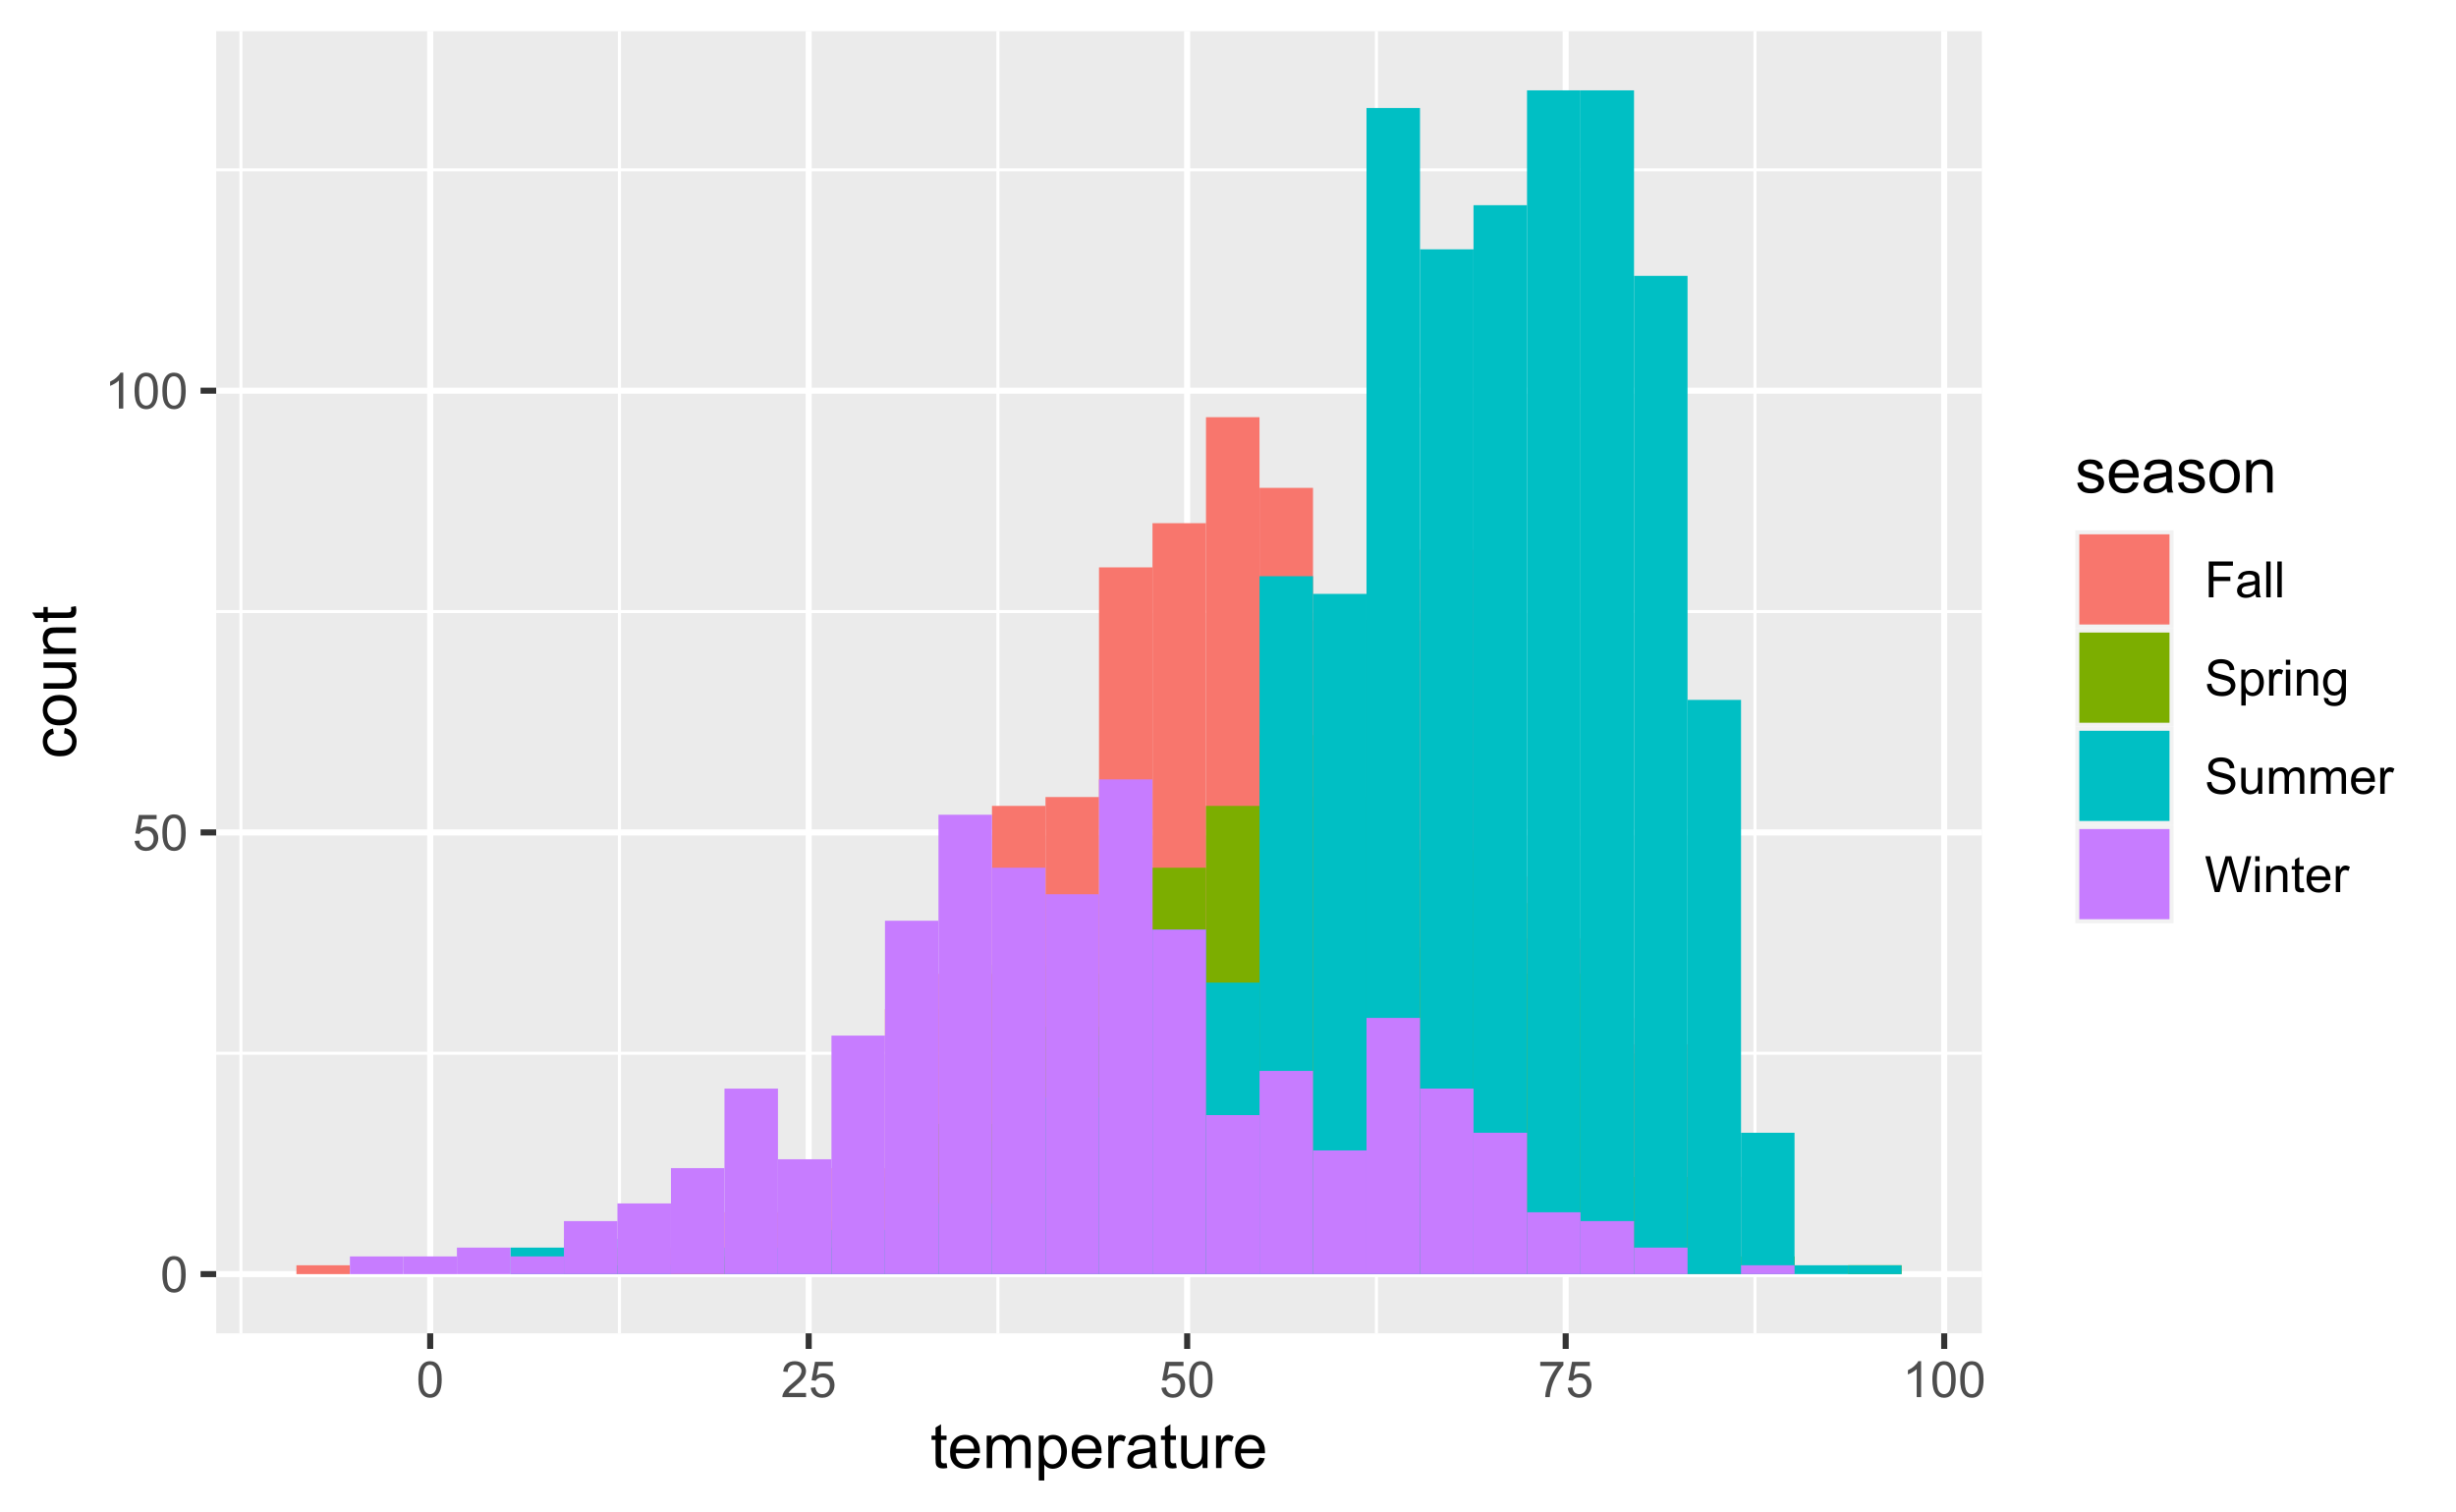 <?xml version="1.0" encoding="UTF-8"?>
<svg xmlns="http://www.w3.org/2000/svg" xmlns:xlink="http://www.w3.org/1999/xlink" width="432pt" height="266pt" viewBox="0 0 432 266" version="1.1">
<defs>
<g>
<symbol overflow="visible" id="glyph0-0">
<path style="stroke:none;" d="M 1.102 0 L 1.102 -5.5 L 5.5 -5.5 L 5.5 0 Z M 1.238 -0.137 L 5.363 -0.137 L 5.363 -5.363 L 1.238 -5.363 Z M 1.238 -0.137 "/>
</symbol>
<symbol overflow="visible" id="glyph0-1">
<path style="stroke:none;" d="M 0.367 -3.105 C 0.363 -3.848 0.438 -4.445 0.594 -4.902 C 0.742 -5.355 0.973 -5.707 1.277 -5.953 C 1.578 -6.199 1.957 -6.32 2.418 -6.324 C 2.754 -6.32 3.051 -6.254 3.309 -6.121 C 3.562 -5.984 3.773 -5.789 3.938 -5.531 C 4.102 -5.273 4.23 -4.961 4.328 -4.594 C 4.422 -4.227 4.469 -3.73 4.473 -3.105 C 4.469 -2.367 4.395 -1.77 4.242 -1.316 C 4.09 -0.859 3.863 -0.508 3.562 -0.262 C 3.258 -0.016 2.875 0.105 2.418 0.109 C 1.809 0.105 1.332 -0.109 0.988 -0.547 C 0.57 -1.066 0.363 -1.922 0.367 -3.105 Z M 1.16 -3.105 C 1.16 -2.07 1.281 -1.379 1.523 -1.039 C 1.766 -0.695 2.062 -0.527 2.418 -0.527 C 2.773 -0.527 3.074 -0.699 3.316 -1.043 C 3.559 -1.387 3.68 -2.074 3.68 -3.105 C 3.68 -4.145 3.559 -4.832 3.316 -5.172 C 3.074 -5.512 2.77 -5.684 2.41 -5.684 C 2.051 -5.684 1.77 -5.531 1.559 -5.234 C 1.293 -4.844 1.16 -4.137 1.16 -3.105 Z M 1.16 -3.105 "/>
</symbol>
<symbol overflow="visible" id="glyph0-2">
<path style="stroke:none;" d="M 0.367 -1.648 L 1.176 -1.719 C 1.234 -1.32 1.375 -1.023 1.594 -0.824 C 1.812 -0.625 2.078 -0.527 2.391 -0.527 C 2.762 -0.527 3.074 -0.668 3.336 -0.949 C 3.59 -1.23 3.719 -1.602 3.723 -2.066 C 3.719 -2.504 3.594 -2.852 3.348 -3.109 C 3.098 -3.363 2.773 -3.492 2.375 -3.492 C 2.125 -3.492 1.902 -3.434 1.703 -3.32 C 1.5 -3.207 1.344 -3.062 1.23 -2.883 L 0.504 -2.977 L 1.113 -6.215 L 4.246 -6.215 L 4.246 -5.473 L 1.73 -5.473 L 1.391 -3.781 C 1.766 -4.039 2.164 -4.172 2.582 -4.176 C 3.129 -4.172 3.594 -3.98 3.973 -3.605 C 4.352 -3.223 4.539 -2.734 4.543 -2.137 C 4.539 -1.562 4.375 -1.07 4.043 -0.656 C 3.637 -0.148 3.086 0.105 2.391 0.109 C 1.816 0.105 1.348 -0.051 0.984 -0.371 C 0.621 -0.691 0.414 -1.117 0.367 -1.648 Z M 0.367 -1.648 "/>
</symbol>
<symbol overflow="visible" id="glyph0-3">
<path style="stroke:none;" d="M 3.277 0 L 2.504 0 L 2.504 -4.93 C 2.316 -4.75 2.074 -4.574 1.773 -4.395 C 1.469 -4.215 1.195 -4.082 0.957 -3.996 L 0.957 -4.742 C 1.387 -4.941 1.766 -5.188 2.09 -5.48 C 2.414 -5.77 2.645 -6.051 2.781 -6.324 L 3.277 -6.324 Z M 3.277 0 "/>
</symbol>
<symbol overflow="visible" id="glyph0-4">
<path style="stroke:none;" d="M 4.43 -0.742 L 4.43 0 L 0.266 0 C 0.258 -0.188 0.289 -0.367 0.355 -0.539 C 0.461 -0.82 0.629 -1.098 0.863 -1.375 C 1.094 -1.648 1.434 -1.965 1.879 -2.328 C 2.562 -2.887 3.023 -3.332 3.266 -3.664 C 3.5 -3.988 3.621 -4.301 3.625 -4.594 C 3.621 -4.898 3.512 -5.156 3.297 -5.367 C 3.074 -5.578 2.789 -5.684 2.441 -5.684 C 2.066 -5.684 1.77 -5.57 1.547 -5.348 C 1.32 -5.125 1.207 -4.816 1.207 -4.422 L 0.414 -4.504 C 0.465 -5.094 0.668 -5.543 1.027 -5.855 C 1.379 -6.164 1.855 -6.32 2.457 -6.324 C 3.059 -6.32 3.539 -6.152 3.891 -5.82 C 4.242 -5.484 4.418 -5.07 4.422 -4.578 C 4.418 -4.32 4.367 -4.074 4.266 -3.832 C 4.164 -3.59 3.992 -3.332 3.754 -3.062 C 3.512 -2.793 3.113 -2.426 2.562 -1.957 C 2.094 -1.566 1.797 -1.301 1.664 -1.16 C 1.531 -1.02 1.422 -0.879 1.34 -0.742 Z M 4.43 -0.742 "/>
</symbol>
<symbol overflow="visible" id="glyph0-5">
<path style="stroke:none;" d="M 0.418 -5.473 L 0.418 -6.219 L 4.496 -6.219 L 4.496 -5.617 C 4.09 -5.188 3.691 -4.621 3.301 -3.914 C 2.902 -3.203 2.602 -2.473 2.391 -1.73 C 2.234 -1.199 2.133 -0.625 2.094 0 L 1.297 0 C 1.305 -0.492 1.402 -1.09 1.59 -1.793 C 1.773 -2.496 2.043 -3.172 2.391 -3.824 C 2.738 -4.477 3.109 -5.027 3.504 -5.473 Z M 0.418 -5.473 "/>
</symbol>
<symbol overflow="visible" id="glyph0-6">
<path style="stroke:none;" d="M 0.723 0 L 0.723 -6.301 L 4.973 -6.301 L 4.973 -5.555 L 1.555 -5.555 L 1.555 -3.605 L 4.512 -3.605 L 4.512 -2.863 L 1.555 -2.863 L 1.555 0 Z M 0.723 0 "/>
</symbol>
<symbol overflow="visible" id="glyph0-7">
<path style="stroke:none;" d="M 3.559 -0.562 C 3.27 -0.32 2.996 -0.148 2.73 -0.047 C 2.465 0.051 2.18 0.098 1.879 0.102 C 1.375 0.098 0.988 -0.02 0.719 -0.266 C 0.449 -0.508 0.316 -0.82 0.316 -1.203 C 0.316 -1.422 0.367 -1.629 0.469 -1.816 C 0.57 -2 0.703 -2.148 0.871 -2.262 C 1.031 -2.371 1.215 -2.453 1.426 -2.516 C 1.574 -2.551 1.805 -2.59 2.113 -2.629 C 2.734 -2.703 3.195 -2.793 3.492 -2.895 C 3.492 -3 3.492 -3.066 3.496 -3.098 C 3.492 -3.41 3.418 -3.633 3.277 -3.766 C 3.074 -3.938 2.781 -4.023 2.398 -4.027 C 2.031 -4.023 1.762 -3.961 1.59 -3.836 C 1.414 -3.707 1.289 -3.48 1.207 -3.16 L 0.453 -3.262 C 0.516 -3.582 0.629 -3.844 0.789 -4.043 C 0.945 -4.242 1.172 -4.395 1.473 -4.504 C 1.77 -4.609 2.117 -4.664 2.508 -4.668 C 2.898 -4.664 3.215 -4.617 3.457 -4.527 C 3.699 -4.434 3.879 -4.32 3.996 -4.184 C 4.109 -4.043 4.188 -3.867 4.238 -3.656 C 4.258 -3.523 4.27 -3.285 4.273 -2.945 L 4.273 -1.914 C 4.27 -1.191 4.289 -0.734 4.324 -0.547 C 4.355 -0.352 4.418 -0.172 4.52 0 L 3.711 0 C 3.629 -0.16 3.578 -0.348 3.559 -0.562 Z M 3.492 -2.289 C 3.211 -2.172 2.789 -2.074 2.23 -2 C 1.91 -1.949 1.684 -1.898 1.555 -1.844 C 1.422 -1.785 1.32 -1.699 1.25 -1.59 C 1.176 -1.477 1.141 -1.355 1.145 -1.227 C 1.141 -1.016 1.219 -0.844 1.379 -0.707 C 1.531 -0.57 1.762 -0.504 2.062 -0.504 C 2.359 -0.504 2.621 -0.566 2.855 -0.699 C 3.086 -0.824 3.258 -1.004 3.367 -1.234 C 3.449 -1.406 3.492 -1.664 3.492 -2.008 Z M 3.492 -2.289 "/>
</symbol>
<symbol overflow="visible" id="glyph0-8">
<path style="stroke:none;" d="M 0.562 0 L 0.562 -6.301 L 1.336 -6.301 L 1.336 0 Z M 0.562 0 "/>
</symbol>
<symbol overflow="visible" id="glyph0-9">
<path style="stroke:none;" d="M 0.395 -2.023 L 1.18 -2.094 C 1.215 -1.773 1.305 -1.516 1.441 -1.316 C 1.574 -1.113 1.785 -0.949 2.074 -0.828 C 2.359 -0.699 2.68 -0.637 3.043 -0.641 C 3.355 -0.637 3.637 -0.684 3.883 -0.781 C 4.125 -0.875 4.305 -1.008 4.426 -1.172 C 4.543 -1.336 4.605 -1.516 4.605 -1.711 C 4.605 -1.906 4.547 -2.078 4.434 -2.227 C 4.316 -2.375 4.129 -2.5 3.867 -2.602 C 3.695 -2.664 3.32 -2.766 2.746 -2.906 C 2.164 -3.047 1.758 -3.176 1.531 -3.301 C 1.227 -3.453 1.004 -3.648 0.855 -3.887 C 0.707 -4.117 0.633 -4.379 0.637 -4.672 C 0.633 -4.984 0.723 -5.281 0.906 -5.562 C 1.082 -5.836 1.344 -6.047 1.695 -6.191 C 2.039 -6.332 2.426 -6.402 2.852 -6.406 C 3.316 -6.402 3.73 -6.328 4.09 -6.18 C 4.445 -6.027 4.719 -5.805 4.91 -5.516 C 5.102 -5.219 5.203 -4.891 5.219 -4.523 L 4.422 -4.465 C 4.375 -4.863 4.23 -5.164 3.984 -5.367 C 3.734 -5.57 3.367 -5.672 2.887 -5.672 C 2.383 -5.672 2.016 -5.578 1.785 -5.395 C 1.555 -5.207 1.441 -4.984 1.441 -4.727 C 1.441 -4.496 1.52 -4.309 1.684 -4.168 C 1.84 -4.02 2.262 -3.871 2.941 -3.719 C 3.617 -3.562 4.082 -3.43 4.336 -3.316 C 4.703 -3.145 4.973 -2.93 5.148 -2.672 C 5.32 -2.414 5.406 -2.113 5.41 -1.777 C 5.406 -1.441 5.312 -1.129 5.121 -0.832 C 4.93 -0.535 4.652 -0.301 4.293 -0.137 C 3.93 0.027 3.527 0.105 3.082 0.109 C 2.512 0.105 2.031 0.023 1.648 -0.141 C 1.258 -0.305 0.957 -0.555 0.742 -0.891 C 0.52 -1.223 0.402 -1.598 0.395 -2.023 Z M 0.395 -2.023 "/>
</symbol>
<symbol overflow="visible" id="glyph0-10">
<path style="stroke:none;" d="M 0.578 1.75 L 0.578 -4.562 L 1.285 -4.562 L 1.285 -3.969 C 1.449 -4.199 1.637 -4.375 1.848 -4.492 C 2.051 -4.605 2.305 -4.664 2.609 -4.668 C 2.992 -4.664 3.336 -4.562 3.637 -4.367 C 3.934 -4.164 4.16 -3.883 4.312 -3.516 C 4.465 -3.148 4.539 -2.746 4.543 -2.316 C 4.539 -1.848 4.457 -1.43 4.289 -1.055 C 4.121 -0.68 3.875 -0.391 3.559 -0.195 C 3.238 0.004 2.902 0.098 2.551 0.102 C 2.289 0.098 2.059 0.047 1.855 -0.059 C 1.648 -0.168 1.48 -0.305 1.352 -0.473 L 1.352 1.75 Z M 1.281 -2.258 C 1.277 -1.664 1.395 -1.23 1.637 -0.953 C 1.871 -0.668 2.16 -0.527 2.5 -0.531 C 2.84 -0.527 3.133 -0.672 3.383 -0.969 C 3.625 -1.258 3.75 -1.711 3.75 -2.32 C 3.75 -2.898 3.629 -3.332 3.391 -3.625 C 3.152 -3.914 2.867 -4.059 2.535 -4.062 C 2.203 -4.059 1.91 -3.906 1.66 -3.598 C 1.402 -3.289 1.277 -2.84 1.281 -2.258 Z M 1.281 -2.258 "/>
</symbol>
<symbol overflow="visible" id="glyph0-11">
<path style="stroke:none;" d="M 0.57 0 L 0.57 -4.562 L 1.266 -4.562 L 1.266 -3.871 C 1.445 -4.191 1.609 -4.406 1.758 -4.512 C 1.906 -4.613 2.07 -4.664 2.258 -4.668 C 2.516 -4.664 2.781 -4.582 3.051 -4.418 L 2.785 -3.699 C 2.59 -3.809 2.402 -3.867 2.219 -3.867 C 2.047 -3.867 1.895 -3.816 1.762 -3.715 C 1.625 -3.613 1.527 -3.473 1.473 -3.293 C 1.383 -3.016 1.34 -2.715 1.344 -2.391 L 1.344 0 Z M 0.57 0 "/>
</symbol>
<symbol overflow="visible" id="glyph0-12">
<path style="stroke:none;" d="M 0.586 -5.41 L 0.586 -6.301 L 1.359 -6.301 L 1.359 -5.41 Z M 0.586 0 L 0.586 -4.562 L 1.359 -4.562 L 1.359 0 Z M 0.586 0 "/>
</symbol>
<symbol overflow="visible" id="glyph0-13">
<path style="stroke:none;" d="M 0.578 0 L 0.578 -4.562 L 1.277 -4.562 L 1.277 -3.914 C 1.609 -4.414 2.09 -4.664 2.727 -4.668 C 3 -4.664 3.254 -4.613 3.484 -4.52 C 3.715 -4.418 3.887 -4.289 4.004 -4.129 C 4.113 -3.969 4.195 -3.777 4.246 -3.559 C 4.273 -3.41 4.289 -3.16 4.289 -2.805 L 4.289 0 L 3.516 0 L 3.516 -2.777 C 3.516 -3.09 3.484 -3.324 3.426 -3.484 C 3.363 -3.637 3.258 -3.762 3.105 -3.855 C 2.949 -3.949 2.77 -3.996 2.566 -3.996 C 2.234 -3.996 1.949 -3.891 1.711 -3.68 C 1.469 -3.469 1.348 -3.07 1.352 -2.492 L 1.352 0 Z M 0.578 0 "/>
</symbol>
<symbol overflow="visible" id="glyph0-14">
<path style="stroke:none;" d="M 0.438 0.379 L 1.191 0.488 C 1.219 0.719 1.309 0.891 1.453 0.996 C 1.645 1.137 1.906 1.207 2.238 1.211 C 2.598 1.207 2.871 1.137 3.066 0.996 C 3.258 0.852 3.391 0.648 3.465 0.395 C 3.5 0.234 3.52 -0.094 3.52 -0.598 C 3.18 -0.199 2.758 0 2.258 0 C 1.625 0 1.141 -0.227 0.801 -0.68 C 0.453 -1.133 0.281 -1.676 0.285 -2.309 C 0.281 -2.742 0.359 -3.141 0.52 -3.512 C 0.676 -3.879 0.906 -4.164 1.207 -4.367 C 1.504 -4.562 1.855 -4.664 2.262 -4.668 C 2.797 -4.664 3.238 -4.445 3.594 -4.012 L 3.594 -4.562 L 4.305 -4.562 L 4.305 -0.617 C 4.301 0.094 4.227 0.594 4.086 0.891 C 3.938 1.188 3.711 1.422 3.398 1.594 C 3.086 1.766 2.699 1.852 2.242 1.852 C 1.695 1.852 1.254 1.727 0.922 1.484 C 0.586 1.234 0.426 0.867 0.438 0.379 Z M 1.078 -2.363 C 1.078 -1.762 1.195 -1.324 1.434 -1.051 C 1.672 -0.773 1.969 -0.637 2.328 -0.641 C 2.68 -0.637 2.98 -0.773 3.223 -1.051 C 3.461 -1.32 3.578 -1.75 3.582 -2.336 C 3.578 -2.895 3.457 -3.316 3.211 -3.602 C 2.961 -3.883 2.66 -4.023 2.316 -4.027 C 1.969 -4.023 1.676 -3.883 1.438 -3.605 C 1.195 -3.324 1.078 -2.91 1.078 -2.363 Z M 1.078 -2.363 "/>
</symbol>
<symbol overflow="visible" id="glyph0-15">
<path style="stroke:none;" d="M 3.57 0 L 3.57 -0.672 C 3.211 -0.156 2.73 0.098 2.121 0.102 C 1.852 0.098 1.598 0.051 1.367 -0.051 C 1.133 -0.152 0.961 -0.281 0.848 -0.441 C 0.734 -0.594 0.656 -0.785 0.609 -1.016 C 0.578 -1.164 0.562 -1.406 0.562 -1.734 L 0.562 -4.562 L 1.336 -4.562 L 1.336 -2.031 C 1.336 -1.625 1.352 -1.352 1.383 -1.215 C 1.43 -1.008 1.531 -0.848 1.691 -0.734 C 1.848 -0.617 2.043 -0.562 2.277 -0.562 C 2.508 -0.562 2.727 -0.621 2.93 -0.738 C 3.133 -0.855 3.273 -1.016 3.359 -1.227 C 3.441 -1.43 3.484 -1.727 3.488 -2.117 L 3.488 -4.562 L 4.262 -4.562 L 4.262 0 Z M 3.57 0 "/>
</symbol>
<symbol overflow="visible" id="glyph0-16">
<path style="stroke:none;" d="M 0.578 0 L 0.578 -4.562 L 1.273 -4.562 L 1.273 -3.922 C 1.414 -4.141 1.605 -4.32 1.844 -4.461 C 2.078 -4.594 2.348 -4.664 2.656 -4.668 C 2.992 -4.664 3.27 -4.594 3.488 -4.457 C 3.699 -4.312 3.852 -4.117 3.945 -3.867 C 4.301 -4.398 4.773 -4.664 5.355 -4.668 C 5.805 -4.664 6.148 -4.539 6.395 -4.289 C 6.637 -4.039 6.762 -3.652 6.762 -3.133 L 6.762 0 L 5.996 0 L 5.996 -2.875 C 5.992 -3.184 5.969 -3.406 5.918 -3.543 C 5.867 -3.676 5.773 -3.785 5.645 -3.871 C 5.512 -3.953 5.359 -3.996 5.184 -3.996 C 4.859 -3.996 4.594 -3.887 4.383 -3.676 C 4.172 -3.457 4.066 -3.117 4.066 -2.652 L 4.066 0 L 3.293 0 L 3.293 -2.965 C 3.293 -3.309 3.227 -3.566 3.102 -3.738 C 2.973 -3.91 2.77 -3.996 2.484 -3.996 C 2.266 -3.996 2.062 -3.938 1.879 -3.824 C 1.691 -3.707 1.559 -3.539 1.477 -3.32 C 1.391 -3.098 1.348 -2.781 1.352 -2.367 L 1.352 0 Z M 0.578 0 "/>
</symbol>
<symbol overflow="visible" id="glyph0-17">
<path style="stroke:none;" d="M 3.703 -1.469 L 4.504 -1.371 C 4.375 -0.902 4.141 -0.539 3.801 -0.285 C 3.461 -0.027 3.027 0.098 2.496 0.102 C 1.828 0.098 1.297 -0.102 0.906 -0.512 C 0.512 -0.918 0.316 -1.496 0.32 -2.242 C 0.316 -3.008 0.516 -3.605 0.914 -4.031 C 1.309 -4.453 1.82 -4.664 2.453 -4.668 C 3.059 -4.664 3.555 -4.457 3.945 -4.043 C 4.328 -3.629 4.523 -3.043 4.527 -2.289 C 4.523 -2.242 4.523 -2.176 4.523 -2.086 L 1.121 -2.086 C 1.145 -1.582 1.289 -1.195 1.547 -0.93 C 1.801 -0.66 2.117 -0.527 2.5 -0.531 C 2.781 -0.527 3.023 -0.602 3.227 -0.754 C 3.426 -0.902 3.586 -1.141 3.703 -1.469 Z M 1.164 -2.719 L 3.711 -2.719 C 3.672 -3.102 3.578 -3.387 3.422 -3.582 C 3.172 -3.879 2.852 -4.031 2.461 -4.031 C 2.105 -4.031 1.805 -3.91 1.566 -3.672 C 1.32 -3.434 1.188 -3.117 1.164 -2.719 Z M 1.164 -2.719 "/>
</symbol>
<symbol overflow="visible" id="glyph0-18">
<path style="stroke:none;" d="M 1.777 0 L 0.109 -6.301 L 0.961 -6.301 L 1.922 -2.172 C 2.023 -1.734 2.109 -1.305 2.188 -0.883 C 2.344 -1.551 2.438 -1.938 2.469 -2.047 L 3.668 -6.301 L 4.676 -6.301 L 5.578 -3.109 C 5.805 -2.316 5.965 -1.574 6.066 -0.883 C 6.145 -1.277 6.25 -1.734 6.383 -2.25 L 7.371 -6.301 L 8.207 -6.301 L 6.48 0 L 5.676 0 L 4.348 -4.801 C 4.234 -5.199 4.168 -5.445 4.152 -5.539 C 4.082 -5.246 4.02 -5 3.965 -4.801 L 2.629 0 Z M 1.777 0 "/>
</symbol>
<symbol overflow="visible" id="glyph0-19">
<path style="stroke:none;" d="M 2.27 -0.691 L 2.379 -0.008 C 2.16 0.039 1.965 0.059 1.797 0.059 C 1.512 0.059 1.293 0.016 1.141 -0.074 C 0.984 -0.16 0.875 -0.277 0.816 -0.422 C 0.75 -0.566 0.719 -0.871 0.723 -1.336 L 0.723 -3.961 L 0.156 -3.961 L 0.156 -4.562 L 0.723 -4.562 L 0.723 -5.695 L 1.492 -6.156 L 1.492 -4.562 L 2.27 -4.562 L 2.27 -3.961 L 1.492 -3.961 L 1.492 -1.293 C 1.488 -1.07 1.5 -0.93 1.531 -0.867 C 1.555 -0.805 1.602 -0.754 1.664 -0.715 C 1.727 -0.676 1.812 -0.656 1.93 -0.66 C 2.012 -0.656 2.125 -0.668 2.27 -0.691 Z M 2.27 -0.691 "/>
</symbol>
<symbol overflow="visible" id="glyph1-0">
<path style="stroke:none;" d="M 1.375 0 L 1.375 -6.875 L 6.875 -6.875 L 6.875 0 Z M 1.547 -0.172 L 6.703 -0.172 L 6.703 -6.703 L 1.547 -6.703 Z M 1.547 -0.172 "/>
</symbol>
<symbol overflow="visible" id="glyph1-1">
<path style="stroke:none;" d="M 2.836 -0.863 L 2.977 -0.012 C 2.703 0.043 2.457 0.07 2.246 0.074 C 1.891 0.07 1.621 0.02 1.43 -0.09 C 1.234 -0.199 1.098 -0.348 1.02 -0.527 C 0.941 -0.707 0.902 -1.086 0.902 -1.672 L 0.902 -4.953 L 0.195 -4.953 L 0.195 -5.703 L 0.902 -5.703 L 0.902 -7.117 L 1.863 -7.695 L 1.863 -5.703 L 2.836 -5.703 L 2.836 -4.953 L 1.863 -4.953 L 1.863 -1.617 C 1.863 -1.34 1.879 -1.16 1.914 -1.086 C 1.945 -1.004 2 -0.941 2.078 -0.898 C 2.152 -0.848 2.262 -0.824 2.41 -0.828 C 2.516 -0.824 2.66 -0.836 2.836 -0.863 Z M 2.836 -0.863 "/>
</symbol>
<symbol overflow="visible" id="glyph1-2">
<path style="stroke:none;" d="M 4.629 -1.836 L 5.629 -1.715 C 5.469 -1.125 5.176 -0.672 4.75 -0.352 C 4.324 -0.031 3.781 0.129 3.121 0.129 C 2.281 0.129 1.617 -0.125 1.133 -0.641 C 0.641 -1.152 0.398 -1.875 0.402 -2.805 C 0.398 -3.762 0.645 -4.504 1.145 -5.035 C 1.637 -5.562 2.277 -5.828 3.066 -5.832 C 3.824 -5.828 4.449 -5.57 4.934 -5.051 C 5.418 -4.531 5.66 -3.801 5.66 -2.863 C 5.66 -2.805 5.656 -2.719 5.656 -2.605 L 1.402 -2.605 C 1.434 -1.977 1.613 -1.496 1.934 -1.164 C 2.25 -0.828 2.645 -0.66 3.125 -0.664 C 3.477 -0.66 3.781 -0.754 4.031 -0.945 C 4.281 -1.129 4.48 -1.426 4.629 -1.836 Z M 1.457 -3.398 L 4.641 -3.398 C 4.598 -3.879 4.473 -4.238 4.273 -4.48 C 3.961 -4.852 3.562 -5.039 3.078 -5.039 C 2.629 -5.039 2.258 -4.891 1.957 -4.594 C 1.652 -4.297 1.484 -3.898 1.457 -3.398 Z M 1.457 -3.398 "/>
</symbol>
<symbol overflow="visible" id="glyph1-3">
<path style="stroke:none;" d="M 0.727 0 L 0.727 -5.703 L 1.59 -5.703 L 1.59 -4.902 C 1.766 -5.18 2.004 -5.406 2.305 -5.578 C 2.598 -5.746 2.938 -5.828 3.32 -5.832 C 3.738 -5.828 4.086 -5.742 4.359 -5.566 C 4.629 -5.391 4.816 -5.145 4.93 -4.836 C 5.379 -5.496 5.969 -5.828 6.691 -5.832 C 7.254 -5.828 7.688 -5.672 7.996 -5.363 C 8.297 -5.047 8.449 -4.566 8.453 -3.914 L 8.453 0 L 7.492 0 L 7.492 -3.594 C 7.488 -3.977 7.457 -4.254 7.398 -4.426 C 7.332 -4.594 7.219 -4.734 7.059 -4.84 C 6.891 -4.941 6.695 -4.992 6.477 -4.996 C 6.07 -4.992 5.738 -4.859 5.477 -4.594 C 5.211 -4.328 5.078 -3.898 5.082 -3.312 L 5.082 0 L 4.113 0 L 4.113 -3.707 C 4.113 -4.133 4.031 -4.453 3.875 -4.672 C 3.715 -4.883 3.461 -4.992 3.105 -4.996 C 2.832 -4.992 2.578 -4.922 2.348 -4.781 C 2.117 -4.637 1.949 -4.426 1.848 -4.152 C 1.738 -3.875 1.688 -3.477 1.691 -2.961 L 1.691 0 Z M 0.727 0 "/>
</symbol>
<symbol overflow="visible" id="glyph1-4">
<path style="stroke:none;" d="M 0.727 2.188 L 0.727 -5.703 L 1.605 -5.703 L 1.605 -4.961 C 1.812 -5.25 2.047 -5.469 2.309 -5.613 C 2.57 -5.758 2.887 -5.828 3.262 -5.832 C 3.746 -5.828 4.176 -5.703 4.551 -5.457 C 4.922 -5.203 5.203 -4.852 5.391 -4.395 C 5.578 -3.938 5.672 -3.438 5.676 -2.895 C 5.672 -2.309 5.566 -1.781 5.359 -1.316 C 5.148 -0.848 4.844 -0.488 4.449 -0.242 C 4.047 0.008 3.629 0.129 3.191 0.129 C 2.867 0.129 2.578 0.062 2.32 -0.074 C 2.062 -0.211 1.852 -0.383 1.691 -0.59 L 1.691 2.188 Z M 1.602 -2.82 C 1.598 -2.082 1.746 -1.539 2.047 -1.191 C 2.34 -0.836 2.699 -0.66 3.125 -0.664 C 3.551 -0.66 3.918 -0.844 4.227 -1.211 C 4.531 -1.574 4.688 -2.137 4.688 -2.898 C 4.688 -3.625 4.535 -4.168 4.238 -4.531 C 3.938 -4.891 3.582 -5.074 3.168 -5.074 C 2.754 -5.074 2.391 -4.879 2.074 -4.496 C 1.758 -4.109 1.598 -3.551 1.602 -2.82 Z M 1.602 -2.82 "/>
</symbol>
<symbol overflow="visible" id="glyph1-5">
<path style="stroke:none;" d="M 0.715 0 L 0.715 -5.703 L 1.586 -5.703 L 1.586 -4.84 C 1.805 -5.242 2.008 -5.508 2.199 -5.637 C 2.383 -5.766 2.59 -5.828 2.82 -5.832 C 3.141 -5.828 3.473 -5.727 3.812 -5.523 L 3.48 -4.625 C 3.242 -4.762 3.004 -4.832 2.773 -4.836 C 2.555 -4.832 2.363 -4.77 2.199 -4.645 C 2.027 -4.516 1.91 -4.34 1.844 -4.113 C 1.73 -3.77 1.676 -3.391 1.68 -2.984 L 1.68 0 Z M 0.715 0 "/>
</symbol>
<symbol overflow="visible" id="glyph1-6">
<path style="stroke:none;" d="M 4.445 -0.703 C 4.086 -0.398 3.742 -0.184 3.414 -0.059 C 3.082 0.066 2.727 0.129 2.348 0.129 C 1.719 0.129 1.238 -0.023 0.902 -0.328 C 0.566 -0.633 0.398 -1.023 0.398 -1.504 C 0.398 -1.781 0.461 -2.035 0.586 -2.27 C 0.711 -2.496 0.875 -2.684 1.086 -2.824 C 1.289 -2.965 1.523 -3.07 1.781 -3.141 C 1.969 -3.191 2.254 -3.238 2.641 -3.289 C 3.418 -3.375 3.992 -3.488 4.367 -3.621 C 4.367 -3.754 4.371 -3.836 4.371 -3.871 C 4.371 -4.266 4.277 -4.543 4.098 -4.703 C 3.848 -4.918 3.48 -5.027 2.996 -5.031 C 2.539 -5.027 2.203 -4.949 1.988 -4.793 C 1.77 -4.633 1.609 -4.352 1.508 -3.949 L 0.562 -4.078 C 0.648 -4.48 0.789 -4.805 0.988 -5.055 C 1.184 -5.301 1.469 -5.492 1.844 -5.629 C 2.215 -5.762 2.645 -5.828 3.137 -5.832 C 3.621 -5.828 4.02 -5.773 4.324 -5.66 C 4.629 -5.543 4.852 -5.398 4.996 -5.227 C 5.137 -5.055 5.238 -4.836 5.297 -4.57 C 5.328 -4.406 5.344 -4.109 5.344 -3.68 L 5.344 -2.391 C 5.344 -1.492 5.363 -0.922 5.406 -0.684 C 5.445 -0.445 5.527 -0.219 5.648 0 L 4.641 0 C 4.539 -0.199 4.473 -0.434 4.445 -0.703 Z M 4.367 -2.863 C 4.012 -2.719 3.488 -2.598 2.789 -2.496 C 2.391 -2.438 2.105 -2.371 1.941 -2.301 C 1.773 -2.227 1.648 -2.121 1.562 -1.988 C 1.473 -1.848 1.43 -1.695 1.43 -1.531 C 1.43 -1.27 1.527 -1.055 1.723 -0.887 C 1.918 -0.711 2.203 -0.625 2.578 -0.629 C 2.949 -0.625 3.277 -0.707 3.57 -0.871 C 3.859 -1.031 4.074 -1.254 4.211 -1.543 C 4.312 -1.754 4.363 -2.078 4.367 -2.508 Z M 4.367 -2.863 "/>
</symbol>
<symbol overflow="visible" id="glyph1-7">
<path style="stroke:none;" d="M 4.465 0 L 4.465 -0.836 C 4.02 -0.191 3.414 0.129 2.652 0.129 C 2.312 0.129 2 0.066 1.711 -0.062 C 1.418 -0.191 1.199 -0.355 1.059 -0.551 C 0.914 -0.746 0.816 -0.984 0.762 -1.266 C 0.723 -1.453 0.703 -1.754 0.703 -2.172 L 0.703 -5.703 L 1.672 -5.703 L 1.672 -2.539 C 1.668 -2.031 1.688 -1.691 1.73 -1.52 C 1.785 -1.262 1.914 -1.062 2.113 -0.922 C 2.309 -0.773 2.555 -0.703 2.848 -0.703 C 3.137 -0.703 3.406 -0.777 3.66 -0.926 C 3.914 -1.074 4.094 -1.273 4.199 -1.531 C 4.305 -1.785 4.359 -2.16 4.359 -2.648 L 4.359 -5.703 L 5.328 -5.703 L 5.328 0 Z M 4.465 0 "/>
</symbol>
<symbol overflow="visible" id="glyph1-8">
<path style="stroke:none;" d="M 0.34 -1.703 L 1.293 -1.852 C 1.344 -1.469 1.492 -1.172 1.742 -0.969 C 1.984 -0.762 2.328 -0.66 2.773 -0.664 C 3.211 -0.66 3.539 -0.75 3.758 -0.934 C 3.969 -1.113 4.078 -1.328 4.082 -1.574 C 4.078 -1.789 3.984 -1.961 3.797 -2.09 C 3.664 -2.172 3.332 -2.281 2.809 -2.418 C 2.098 -2.594 1.605 -2.75 1.332 -2.883 C 1.055 -3.012 0.848 -3.191 0.711 -3.422 C 0.566 -3.652 0.496 -3.906 0.5 -4.188 C 0.496 -4.441 0.555 -4.676 0.672 -4.895 C 0.785 -5.105 0.945 -5.289 1.148 -5.438 C 1.297 -5.547 1.5 -5.637 1.762 -5.715 C 2.02 -5.789 2.301 -5.828 2.602 -5.832 C 3.047 -5.828 3.438 -5.766 3.777 -5.637 C 4.113 -5.508 4.363 -5.332 4.527 -5.113 C 4.688 -4.891 4.797 -4.598 4.859 -4.234 L 3.914 -4.102 C 3.871 -4.395 3.746 -4.621 3.543 -4.789 C 3.336 -4.953 3.043 -5.039 2.668 -5.039 C 2.223 -5.039 1.906 -4.965 1.719 -4.816 C 1.523 -4.668 1.43 -4.496 1.434 -4.301 C 1.43 -4.176 1.469 -4.062 1.551 -3.965 C 1.629 -3.859 1.754 -3.773 1.922 -3.707 C 2.016 -3.668 2.301 -3.586 2.777 -3.461 C 3.461 -3.273 3.938 -3.121 4.207 -3.008 C 4.477 -2.891 4.688 -2.723 4.844 -2.504 C 4.996 -2.277 5.074 -2.004 5.074 -1.676 C 5.074 -1.352 4.98 -1.047 4.793 -0.766 C 4.605 -0.48 4.332 -0.262 3.98 -0.105 C 3.621 0.051 3.223 0.129 2.777 0.129 C 2.035 0.129 1.469 -0.023 1.082 -0.332 C 0.691 -0.641 0.445 -1.098 0.34 -1.703 Z M 0.34 -1.703 "/>
</symbol>
<symbol overflow="visible" id="glyph1-9">
<path style="stroke:none;" d="M 0.367 -2.852 C 0.363 -3.906 0.656 -4.688 1.246 -5.199 C 1.734 -5.617 2.332 -5.828 3.039 -5.832 C 3.82 -5.828 4.461 -5.574 4.961 -5.062 C 5.457 -4.547 5.707 -3.836 5.711 -2.934 C 5.707 -2.195 5.598 -1.617 5.379 -1.199 C 5.156 -0.777 4.832 -0.449 4.414 -0.219 C 3.992 0.016 3.535 0.129 3.039 0.129 C 2.238 0.129 1.594 -0.125 1.105 -0.637 C 0.609 -1.148 0.363 -1.887 0.367 -2.852 Z M 1.359 -2.852 C 1.359 -2.121 1.516 -1.574 1.836 -1.211 C 2.152 -0.844 2.555 -0.66 3.039 -0.664 C 3.516 -0.66 3.914 -0.844 4.234 -1.211 C 4.551 -1.574 4.711 -2.133 4.715 -2.883 C 4.711 -3.586 4.551 -4.117 4.234 -4.484 C 3.91 -4.844 3.512 -5.027 3.039 -5.031 C 2.555 -5.027 2.152 -4.848 1.836 -4.488 C 1.516 -4.129 1.359 -3.582 1.359 -2.852 Z M 1.359 -2.852 "/>
</symbol>
<symbol overflow="visible" id="glyph1-10">
<path style="stroke:none;" d="M 0.727 0 L 0.727 -5.703 L 1.594 -5.703 L 1.594 -4.895 C 2.012 -5.516 2.617 -5.828 3.41 -5.832 C 3.754 -5.828 4.066 -5.766 4.355 -5.645 C 4.641 -5.52 4.859 -5.359 5.004 -5.16 C 5.145 -4.957 5.242 -4.719 5.305 -4.445 C 5.336 -4.266 5.355 -3.953 5.359 -3.508 L 5.359 0 L 4.395 0 L 4.395 -3.469 C 4.395 -3.863 4.355 -4.156 4.281 -4.352 C 4.203 -4.543 4.07 -4.699 3.879 -4.82 C 3.688 -4.934 3.461 -4.992 3.207 -4.996 C 2.793 -4.992 2.438 -4.859 2.141 -4.602 C 1.836 -4.336 1.688 -3.844 1.691 -3.117 L 1.691 0 Z M 0.727 0 "/>
</symbol>
<symbol overflow="visible" id="glyph2-0">
<path style="stroke:none;" d="M 0 -1.375 L -6.875 -1.375 L -6.875 -6.875 L 0 -6.875 Z M -0.172 -1.547 L -0.172 -6.703 L -6.703 -6.703 L -6.703 -1.547 Z M -0.172 -1.547 "/>
</symbol>
<symbol overflow="visible" id="glyph2-1">
<path style="stroke:none;" d="M -2.09 -4.445 L -1.965 -5.398 C -1.309 -5.289 -0.797 -5.023 -0.426 -4.598 C -0.055 -4.168 0.129 -3.645 0.129 -3.023 C 0.129 -2.242 -0.125 -1.613 -0.637 -1.141 C -1.145 -0.664 -1.875 -0.426 -2.832 -0.43 C -3.441 -0.426 -3.98 -0.527 -4.445 -0.734 C -4.906 -0.938 -5.254 -1.25 -5.484 -1.668 C -5.715 -2.082 -5.828 -2.535 -5.832 -3.031 C -5.828 -3.645 -5.672 -4.152 -5.363 -4.547 C -5.047 -4.941 -4.602 -5.191 -4.027 -5.305 L -3.883 -4.367 C -4.262 -4.273 -4.551 -4.117 -4.746 -3.891 C -4.941 -3.664 -5.039 -3.387 -5.039 -3.066 C -5.039 -2.574 -4.863 -2.18 -4.516 -1.879 C -4.164 -1.57 -3.613 -1.418 -2.859 -1.422 C -2.09 -1.418 -1.531 -1.566 -1.184 -1.863 C -0.836 -2.156 -0.66 -2.539 -0.664 -3.012 C -0.66 -3.391 -0.777 -3.707 -1.012 -3.961 C -1.242 -4.215 -1.602 -4.375 -2.09 -4.445 Z M -2.09 -4.445 "/>
</symbol>
<symbol overflow="visible" id="glyph2-2">
<path style="stroke:none;" d="M -2.852 -0.367 C -3.906 -0.363 -4.688 -0.656 -5.199 -1.246 C -5.617 -1.734 -5.828 -2.332 -5.832 -3.039 C -5.828 -3.82 -5.574 -4.461 -5.062 -4.961 C -4.547 -5.457 -3.836 -5.707 -2.934 -5.711 C -2.195 -5.707 -1.617 -5.598 -1.199 -5.379 C -0.777 -5.156 -0.449 -4.832 -0.219 -4.414 C 0.016 -3.992 0.129 -3.535 0.129 -3.039 C 0.129 -2.238 -0.125 -1.594 -0.637 -1.105 C -1.148 -0.609 -1.887 -0.363 -2.852 -0.367 Z M -2.852 -1.359 C -2.121 -1.359 -1.574 -1.516 -1.211 -1.836 C -0.844 -2.152 -0.66 -2.555 -0.664 -3.039 C -0.66 -3.516 -0.844 -3.914 -1.211 -4.234 C -1.574 -4.551 -2.133 -4.711 -2.883 -4.715 C -3.586 -4.711 -4.117 -4.551 -4.484 -4.234 C -4.844 -3.91 -5.027 -3.512 -5.031 -3.039 C -5.027 -2.555 -4.848 -2.152 -4.488 -1.836 C -4.129 -1.516 -3.582 -1.359 -2.852 -1.359 Z M -2.852 -1.359 "/>
</symbol>
<symbol overflow="visible" id="glyph2-3">
<path style="stroke:none;" d="M 0 -4.465 L -0.836 -4.465 C -0.191 -4.02 0.129 -3.414 0.129 -2.652 C 0.129 -2.312 0.066 -2 -0.062 -1.711 C -0.191 -1.418 -0.355 -1.199 -0.551 -1.059 C -0.746 -0.914 -0.984 -0.816 -1.266 -0.762 C -1.453 -0.723 -1.754 -0.703 -2.172 -0.703 L -5.703 -0.703 L -5.703 -1.672 L -2.539 -1.672 C -2.031 -1.668 -1.691 -1.688 -1.52 -1.73 C -1.262 -1.785 -1.062 -1.914 -0.918 -2.113 C -0.773 -2.309 -0.703 -2.555 -0.703 -2.848 C -0.703 -3.137 -0.777 -3.406 -0.926 -3.66 C -1.074 -3.914 -1.273 -4.094 -1.531 -4.199 C -1.785 -4.305 -2.16 -4.359 -2.648 -4.359 L -5.703 -4.359 L -5.703 -5.328 L 0 -5.328 Z M 0 -4.465 "/>
</symbol>
<symbol overflow="visible" id="glyph2-4">
<path style="stroke:none;" d="M 0 -0.727 L -5.703 -0.727 L -5.703 -1.594 L -4.895 -1.594 C -5.516 -2.012 -5.828 -2.617 -5.832 -3.41 C -5.828 -3.754 -5.766 -4.066 -5.645 -4.355 C -5.52 -4.641 -5.359 -4.859 -5.16 -5.004 C -4.957 -5.145 -4.719 -5.242 -4.445 -5.305 C -4.266 -5.336 -3.953 -5.355 -3.508 -5.359 L 0 -5.359 L 0 -4.395 L -3.469 -4.395 C -3.863 -4.395 -4.156 -4.355 -4.352 -4.281 C -4.543 -4.203 -4.699 -4.07 -4.82 -3.879 C -4.934 -3.688 -4.992 -3.461 -4.996 -3.207 C -4.992 -2.793 -4.859 -2.438 -4.602 -2.141 C -4.336 -1.836 -3.844 -1.688 -3.117 -1.691 L 0 -1.691 Z M 0 -0.727 "/>
</symbol>
<symbol overflow="visible" id="glyph2-5">
<path style="stroke:none;" d="M -0.863 -2.836 L -0.012 -2.977 C 0.043 -2.703 0.07 -2.457 0.074 -2.246 C 0.07 -1.891 0.02 -1.621 -0.09 -1.43 C -0.199 -1.234 -0.348 -1.098 -0.527 -1.02 C -0.707 -0.941 -1.086 -0.902 -1.672 -0.902 L -4.953 -0.902 L -4.953 -0.195 L -5.703 -0.195 L -5.703 -0.902 L -7.117 -0.902 L -7.695 -1.863 L -5.703 -1.863 L -5.703 -2.836 L -4.953 -2.836 L -4.953 -1.863 L -1.617 -1.863 C -1.34 -1.863 -1.16 -1.879 -1.082 -1.914 C -1 -1.945 -0.938 -2 -0.895 -2.078 C -0.848 -2.152 -0.824 -2.262 -0.828 -2.41 C -0.824 -2.516 -0.836 -2.66 -0.863 -2.836 Z M -0.863 -2.836 "/>
</symbol>
</g>
<clipPath id="clip1">
  <path d="M 38.023 5.48 L 348.594 5.48 L 348.594 234.512 L 38.023 234.512 Z M 38.023 5.48 "/>
</clipPath>
<clipPath id="clip2">
  <path d="M 38.023 184 L 348.594 184 L 348.594 186 L 38.023 186 Z M 38.023 184 "/>
</clipPath>
<clipPath id="clip3">
  <path d="M 38.023 107 L 348.594 107 L 348.594 108 L 38.023 108 Z M 38.023 107 "/>
</clipPath>
<clipPath id="clip4">
  <path d="M 38.023 29 L 348.594 29 L 348.594 31 L 38.023 31 Z M 38.023 29 "/>
</clipPath>
<clipPath id="clip5">
  <path d="M 42 5.48 L 43 5.48 L 43 234.512 L 42 234.512 Z M 42 5.48 "/>
</clipPath>
<clipPath id="clip6">
  <path d="M 108 5.48 L 110 5.48 L 110 234.512 L 108 234.512 Z M 108 5.48 "/>
</clipPath>
<clipPath id="clip7">
  <path d="M 175 5.48 L 176 5.48 L 176 234.512 L 175 234.512 Z M 175 5.48 "/>
</clipPath>
<clipPath id="clip8">
  <path d="M 241 5.48 L 243 5.48 L 243 234.512 L 241 234.512 Z M 241 5.48 "/>
</clipPath>
<clipPath id="clip9">
  <path d="M 308 5.48 L 309 5.48 L 309 234.512 L 308 234.512 Z M 308 5.48 "/>
</clipPath>
<clipPath id="clip10">
  <path d="M 38.023 223 L 348.594 223 L 348.594 225 L 38.023 225 Z M 38.023 223 "/>
</clipPath>
<clipPath id="clip11">
  <path d="M 38.023 145 L 348.594 145 L 348.594 147 L 38.023 147 Z M 38.023 145 "/>
</clipPath>
<clipPath id="clip12">
  <path d="M 38.023 68 L 348.594 68 L 348.594 70 L 38.023 70 Z M 38.023 68 "/>
</clipPath>
<clipPath id="clip13">
  <path d="M 75 5.48 L 77 5.48 L 77 234.512 L 75 234.512 Z M 75 5.48 "/>
</clipPath>
<clipPath id="clip14">
  <path d="M 141 5.48 L 143 5.48 L 143 234.512 L 141 234.512 Z M 141 5.48 "/>
</clipPath>
<clipPath id="clip15">
  <path d="M 208 5.48 L 210 5.48 L 210 234.512 L 208 234.512 Z M 208 5.48 "/>
</clipPath>
<clipPath id="clip16">
  <path d="M 274 5.48 L 276 5.48 L 276 234.512 L 274 234.512 Z M 274 5.48 "/>
</clipPath>
<clipPath id="clip17">
  <path d="M 341 5.48 L 343 5.48 L 343 234.512 L 341 234.512 Z M 341 5.48 "/>
</clipPath>
</defs>
<g id="surface404">
<rect x="0" y="0" width="432" height="266" style="fill:rgb(100%,100%,100%);fill-opacity:1;stroke:none;"/>
<rect x="0" y="0" width="432" height="266" style="fill:rgb(100%,100%,100%);fill-opacity:1;stroke:none;"/>
<path style="fill:none;stroke-width:1.067;stroke-linecap:round;stroke-linejoin:round;stroke:rgb(100%,100%,100%);stroke-opacity:1;stroke-miterlimit:10;" d="M 0 266 L 432 266 L 432 0 L 0 0 Z M 0 266 "/>
<g clip-path="url(#clip1)" clip-rule="nonzero">
<path style=" stroke:none;fill-rule:nonzero;fill:rgb(92.157%,92.157%,92.157%);fill-opacity:1;" d="M 38.023 234.508 L 348.594 234.508 L 348.594 5.477 L 38.023 5.477 Z M 38.023 234.508 "/>
</g>
<g clip-path="url(#clip2)" clip-rule="nonzero">
<path style="fill:none;stroke-width:0.533;stroke-linecap:butt;stroke-linejoin:round;stroke:rgb(100%,100%,100%);stroke-opacity:1;stroke-miterlimit:10;" d="M 38.023 185.254 L 348.594 185.254 "/>
</g>
<g clip-path="url(#clip3)" clip-rule="nonzero">
<path style="fill:none;stroke-width:0.533;stroke-linecap:butt;stroke-linejoin:round;stroke:rgb(100%,100%,100%);stroke-opacity:1;stroke-miterlimit:10;" d="M 38.023 107.562 L 348.594 107.562 "/>
</g>
<g clip-path="url(#clip4)" clip-rule="nonzero">
<path style="fill:none;stroke-width:0.533;stroke-linecap:butt;stroke-linejoin:round;stroke:rgb(100%,100%,100%);stroke-opacity:1;stroke-miterlimit:10;" d="M 38.023 29.875 L 348.594 29.875 "/>
</g>
<g clip-path="url(#clip5)" clip-rule="nonzero">
<path style="fill:none;stroke-width:0.533;stroke-linecap:butt;stroke-linejoin:round;stroke:rgb(100%,100%,100%);stroke-opacity:1;stroke-miterlimit:10;" d="M 42.379 234.508 L 42.379 5.48 "/>
</g>
<g clip-path="url(#clip6)" clip-rule="nonzero">
<path style="fill:none;stroke-width:0.533;stroke-linecap:butt;stroke-linejoin:round;stroke:rgb(100%,100%,100%);stroke-opacity:1;stroke-miterlimit:10;" d="M 108.957 234.508 L 108.957 5.48 "/>
</g>
<g clip-path="url(#clip7)" clip-rule="nonzero">
<path style="fill:none;stroke-width:0.533;stroke-linecap:butt;stroke-linejoin:round;stroke:rgb(100%,100%,100%);stroke-opacity:1;stroke-miterlimit:10;" d="M 175.531 234.508 L 175.531 5.48 "/>
</g>
<g clip-path="url(#clip8)" clip-rule="nonzero">
<path style="fill:none;stroke-width:0.533;stroke-linecap:butt;stroke-linejoin:round;stroke:rgb(100%,100%,100%);stroke-opacity:1;stroke-miterlimit:10;" d="M 242.109 234.508 L 242.109 5.48 "/>
</g>
<g clip-path="url(#clip9)" clip-rule="nonzero">
<path style="fill:none;stroke-width:0.533;stroke-linecap:butt;stroke-linejoin:round;stroke:rgb(100%,100%,100%);stroke-opacity:1;stroke-miterlimit:10;" d="M 308.688 234.508 L 308.688 5.48 "/>
</g>
<g clip-path="url(#clip10)" clip-rule="nonzero">
<path style="fill:none;stroke-width:1.067;stroke-linecap:butt;stroke-linejoin:round;stroke:rgb(100%,100%,100%);stroke-opacity:1;stroke-miterlimit:10;" d="M 38.023 224.098 L 348.594 224.098 "/>
</g>
<g clip-path="url(#clip11)" clip-rule="nonzero">
<path style="fill:none;stroke-width:1.067;stroke-linecap:butt;stroke-linejoin:round;stroke:rgb(100%,100%,100%);stroke-opacity:1;stroke-miterlimit:10;" d="M 38.023 146.41 L 348.594 146.41 "/>
</g>
<g clip-path="url(#clip12)" clip-rule="nonzero">
<path style="fill:none;stroke-width:1.067;stroke-linecap:butt;stroke-linejoin:round;stroke:rgb(100%,100%,100%);stroke-opacity:1;stroke-miterlimit:10;" d="M 38.023 68.719 L 348.594 68.719 "/>
</g>
<g clip-path="url(#clip13)" clip-rule="nonzero">
<path style="fill:none;stroke-width:1.067;stroke-linecap:butt;stroke-linejoin:round;stroke:rgb(100%,100%,100%);stroke-opacity:1;stroke-miterlimit:10;" d="M 75.668 234.508 L 75.668 5.48 "/>
</g>
<g clip-path="url(#clip14)" clip-rule="nonzero">
<path style="fill:none;stroke-width:1.067;stroke-linecap:butt;stroke-linejoin:round;stroke:rgb(100%,100%,100%);stroke-opacity:1;stroke-miterlimit:10;" d="M 142.246 234.508 L 142.246 5.48 "/>
</g>
<g clip-path="url(#clip15)" clip-rule="nonzero">
<path style="fill:none;stroke-width:1.067;stroke-linecap:butt;stroke-linejoin:round;stroke:rgb(100%,100%,100%);stroke-opacity:1;stroke-miterlimit:10;" d="M 208.82 234.508 L 208.82 5.48 "/>
</g>
<g clip-path="url(#clip16)" clip-rule="nonzero">
<path style="fill:none;stroke-width:1.067;stroke-linecap:butt;stroke-linejoin:round;stroke:rgb(100%,100%,100%);stroke-opacity:1;stroke-miterlimit:10;" d="M 275.398 234.508 L 275.398 5.48 "/>
</g>
<g clip-path="url(#clip17)" clip-rule="nonzero">
<path style="fill:none;stroke-width:1.067;stroke-linecap:butt;stroke-linejoin:round;stroke:rgb(100%,100%,100%);stroke-opacity:1;stroke-miterlimit:10;" d="M 341.977 234.508 L 341.977 5.48 "/>
</g>
<path style=" stroke:none;fill-rule:nonzero;fill:rgb(97.255%,46.275%,42.745%);fill-opacity:1;" d="M 52.141 224.098 L 61.551 224.098 L 61.551 222.543 L 52.141 222.543 Z M 52.141 224.098 "/>
<path style=" stroke:none;fill-rule:nonzero;fill:rgb(97.255%,46.275%,42.745%);fill-opacity:1;" d="M 99.195 224.098 L 108.605 224.098 L 108.605 220.988 L 99.195 220.988 Z M 99.195 224.098 "/>
<path style=" stroke:none;fill-rule:nonzero;fill:rgb(97.255%,46.275%,42.745%);fill-opacity:1;" d="M 108.605 224.098 L 118.016 224.098 L 118.016 219.438 L 108.605 219.438 Z M 108.605 224.098 "/>
<path style=" stroke:none;fill-rule:nonzero;fill:rgb(97.255%,46.275%,42.745%);fill-opacity:1;" d="M 118.02 224.098 L 127.43 224.098 L 127.43 222.543 L 118.02 222.543 Z M 118.02 224.098 "/>
<path style=" stroke:none;fill-rule:nonzero;fill:rgb(97.255%,46.275%,42.745%);fill-opacity:1;" d="M 127.43 224.098 L 136.84 224.098 L 136.84 213.223 L 127.43 213.223 Z M 127.43 224.098 "/>
<path style=" stroke:none;fill-rule:nonzero;fill:rgb(97.255%,46.275%,42.745%);fill-opacity:1;" d="M 136.84 224.098 L 146.25 224.098 L 146.25 214.773 L 136.84 214.773 Z M 136.84 224.098 "/>
<path style=" stroke:none;fill-rule:nonzero;fill:rgb(97.255%,46.275%,42.745%);fill-opacity:1;" d="M 146.25 224.098 L 155.66 224.098 L 155.66 205.453 L 146.25 205.453 Z M 146.25 224.098 "/>
<path style=" stroke:none;fill-rule:nonzero;fill:rgb(97.255%,46.275%,42.745%);fill-opacity:1;" d="M 155.664 224.098 L 165.074 224.098 L 165.074 177.484 L 155.664 177.484 Z M 155.664 224.098 "/>
<path style=" stroke:none;fill-rule:nonzero;fill:rgb(97.255%,46.275%,42.745%);fill-opacity:1;" d="M 165.074 224.098 L 174.484 224.098 L 174.484 171.27 L 165.074 171.27 Z M 165.074 224.098 "/>
<path style=" stroke:none;fill-rule:nonzero;fill:rgb(97.255%,46.275%,42.745%);fill-opacity:1;" d="M 174.484 224.098 L 183.895 224.098 L 183.895 141.746 L 174.484 141.746 Z M 174.484 224.098 "/>
<path style=" stroke:none;fill-rule:nonzero;fill:rgb(97.255%,46.275%,42.745%);fill-opacity:1;" d="M 183.898 224.098 L 193.309 224.098 L 193.309 140.191 L 183.898 140.191 Z M 183.898 224.098 "/>
<path style=" stroke:none;fill-rule:nonzero;fill:rgb(97.255%,46.275%,42.745%);fill-opacity:1;" d="M 193.309 224.098 L 202.719 224.098 L 202.719 99.793 L 193.309 99.793 Z M 193.309 224.098 "/>
<path style=" stroke:none;fill-rule:nonzero;fill:rgb(97.255%,46.275%,42.745%);fill-opacity:1;" d="M 202.719 224.098 L 212.129 224.098 L 212.129 92.023 L 202.719 92.023 Z M 202.719 224.098 "/>
<path style=" stroke:none;fill-rule:nonzero;fill:rgb(97.255%,46.275%,42.745%);fill-opacity:1;" d="M 212.129 224.098 L 221.539 224.098 L 221.539 73.379 L 212.129 73.379 Z M 212.129 224.098 "/>
<path style=" stroke:none;fill-rule:nonzero;fill:rgb(97.255%,46.275%,42.745%);fill-opacity:1;" d="M 221.543 224.098 L 230.953 224.098 L 230.953 85.809 L 221.543 85.809 Z M 221.543 224.098 "/>
<path style=" stroke:none;fill-rule:nonzero;fill:rgb(97.255%,46.275%,42.745%);fill-opacity:1;" d="M 230.953 224.098 L 240.363 224.098 L 240.363 109.117 L 230.953 109.117 Z M 230.953 224.098 "/>
<path style=" stroke:none;fill-rule:nonzero;fill:rgb(97.255%,46.275%,42.745%);fill-opacity:1;" d="M 240.363 224.098 L 249.773 224.098 L 249.773 109.117 L 240.363 109.117 Z M 240.363 224.098 "/>
<path style=" stroke:none;fill-rule:nonzero;fill:rgb(97.255%,46.275%,42.745%);fill-opacity:1;" d="M 249.777 224.098 L 259.188 224.098 L 259.188 96.688 L 249.777 96.688 Z M 249.777 224.098 "/>
<path style=" stroke:none;fill-rule:nonzero;fill:rgb(97.255%,46.275%,42.745%);fill-opacity:1;" d="M 259.188 224.098 L 268.598 224.098 L 268.598 154.176 L 259.188 154.176 Z M 259.188 224.098 "/>
<path style=" stroke:none;fill-rule:nonzero;fill:rgb(97.255%,46.275%,42.745%);fill-opacity:1;" d="M 268.598 224.098 L 278.008 224.098 L 278.008 165.055 L 268.598 165.055 Z M 268.598 224.098 "/>
<path style=" stroke:none;fill-rule:nonzero;fill:rgb(97.255%,46.275%,42.745%);fill-opacity:1;" d="M 278.008 224.098 L 287.418 224.098 L 287.418 179.039 L 278.008 179.039 Z M 278.008 224.098 "/>
<path style=" stroke:none;fill-rule:nonzero;fill:rgb(97.255%,46.275%,42.745%);fill-opacity:1;" d="M 287.422 224.098 L 296.832 224.098 L 296.832 183.699 L 287.422 183.699 Z M 287.422 224.098 "/>
<path style=" stroke:none;fill-rule:nonzero;fill:rgb(97.255%,46.275%,42.745%);fill-opacity:1;" d="M 296.832 224.098 L 306.242 224.098 L 306.242 207.008 L 296.832 207.008 Z M 296.832 224.098 "/>
<path style=" stroke:none;fill-rule:nonzero;fill:rgb(48.627%,68.235%,0%);fill-opacity:1;" d="M 99.195 224.098 L 108.605 224.098 L 108.605 222.543 L 99.195 222.543 Z M 99.195 224.098 "/>
<path style=" stroke:none;fill-rule:nonzero;fill:rgb(48.627%,68.235%,0%);fill-opacity:1;" d="M 108.605 224.098 L 118.016 224.098 L 118.016 222.543 L 108.605 222.543 Z M 108.605 224.098 "/>
<path style=" stroke:none;fill-rule:nonzero;fill:rgb(48.627%,68.235%,0%);fill-opacity:1;" d="M 118.02 224.098 L 127.43 224.098 L 127.43 222.543 L 118.02 222.543 Z M 118.02 224.098 "/>
<path style=" stroke:none;fill-rule:nonzero;fill:rgb(48.627%,68.235%,0%);fill-opacity:1;" d="M 127.43 224.098 L 136.84 224.098 L 136.84 220.988 L 127.43 220.988 Z M 127.43 224.098 "/>
<path style=" stroke:none;fill-rule:nonzero;fill:rgb(48.627%,68.235%,0%);fill-opacity:1;" d="M 136.84 224.098 L 146.25 224.098 L 146.25 219.438 L 136.84 219.438 Z M 136.84 224.098 "/>
<path style=" stroke:none;fill-rule:nonzero;fill:rgb(48.627%,68.235%,0%);fill-opacity:1;" d="M 146.25 224.098 L 155.66 224.098 L 155.66 219.438 L 146.25 219.438 Z M 146.25 224.098 "/>
<path style=" stroke:none;fill-rule:nonzero;fill:rgb(48.627%,68.235%,0%);fill-opacity:1;" d="M 155.664 224.098 L 165.074 224.098 L 165.074 207.008 L 155.664 207.008 Z M 155.664 224.098 "/>
<path style=" stroke:none;fill-rule:nonzero;fill:rgb(48.627%,68.235%,0%);fill-opacity:1;" d="M 165.074 224.098 L 174.484 224.098 L 174.484 197.684 L 165.074 197.684 Z M 165.074 224.098 "/>
<path style=" stroke:none;fill-rule:nonzero;fill:rgb(48.627%,68.235%,0%);fill-opacity:1;" d="M 174.484 224.098 L 183.895 224.098 L 183.895 169.715 L 174.484 169.715 Z M 174.484 224.098 "/>
<path style=" stroke:none;fill-rule:nonzero;fill:rgb(48.627%,68.235%,0%);fill-opacity:1;" d="M 183.898 224.098 L 193.309 224.098 L 193.309 180.59 L 183.898 180.59 Z M 183.898 224.098 "/>
<path style=" stroke:none;fill-rule:nonzero;fill:rgb(48.627%,68.235%,0%);fill-opacity:1;" d="M 193.309 224.098 L 202.719 224.098 L 202.719 171.27 L 193.309 171.27 Z M 193.309 224.098 "/>
<path style=" stroke:none;fill-rule:nonzero;fill:rgb(48.627%,68.235%,0%);fill-opacity:1;" d="M 202.719 224.098 L 212.129 224.098 L 212.129 152.621 L 202.719 152.621 Z M 202.719 224.098 "/>
<path style=" stroke:none;fill-rule:nonzero;fill:rgb(48.627%,68.235%,0%);fill-opacity:1;" d="M 212.129 224.098 L 221.539 224.098 L 221.539 141.746 L 212.129 141.746 Z M 212.129 224.098 "/>
<path style=" stroke:none;fill-rule:nonzero;fill:rgb(48.627%,68.235%,0%);fill-opacity:1;" d="M 221.543 224.098 L 230.953 224.098 L 230.953 129.316 L 221.543 129.316 Z M 221.543 224.098 "/>
<path style=" stroke:none;fill-rule:nonzero;fill:rgb(48.627%,68.235%,0%);fill-opacity:1;" d="M 230.953 224.098 L 240.363 224.098 L 240.363 140.191 L 230.953 140.191 Z M 230.953 224.098 "/>
<path style=" stroke:none;fill-rule:nonzero;fill:rgb(48.627%,68.235%,0%);fill-opacity:1;" d="M 240.363 224.098 L 249.773 224.098 L 249.773 166.605 L 240.363 166.605 Z M 240.363 224.098 "/>
<path style=" stroke:none;fill-rule:nonzero;fill:rgb(48.627%,68.235%,0%);fill-opacity:1;" d="M 249.777 224.098 L 259.188 224.098 L 259.188 149.516 L 249.777 149.516 Z M 249.777 224.098 "/>
<path style=" stroke:none;fill-rule:nonzero;fill:rgb(48.627%,68.235%,0%);fill-opacity:1;" d="M 259.188 224.098 L 268.598 224.098 L 268.598 158.84 L 259.188 158.84 Z M 259.188 224.098 "/>
<path style=" stroke:none;fill-rule:nonzero;fill:rgb(48.627%,68.235%,0%);fill-opacity:1;" d="M 268.598 224.098 L 278.008 224.098 L 278.008 171.27 L 268.598 171.27 Z M 268.598 224.098 "/>
<path style=" stroke:none;fill-rule:nonzero;fill:rgb(48.627%,68.235%,0%);fill-opacity:1;" d="M 278.008 224.098 L 287.418 224.098 L 287.418 185.254 L 278.008 185.254 Z M 278.008 224.098 "/>
<path style=" stroke:none;fill-rule:nonzero;fill:rgb(48.627%,68.235%,0%);fill-opacity:1;" d="M 287.422 224.098 L 296.832 224.098 L 296.832 207.008 L 287.422 207.008 Z M 287.422 224.098 "/>
<path style=" stroke:none;fill-rule:nonzero;fill:rgb(48.627%,68.235%,0%);fill-opacity:1;" d="M 306.242 224.098 L 315.652 224.098 L 315.652 220.988 L 306.242 220.988 Z M 306.242 224.098 "/>
<path style=" stroke:none;fill-rule:nonzero;fill:rgb(48.627%,68.235%,0%);fill-opacity:1;" d="M 325.066 224.098 L 334.477 224.098 L 334.477 222.543 L 325.066 222.543 Z M 325.066 224.098 "/>
<path style=" stroke:none;fill-rule:nonzero;fill:rgb(0%,74.902%,76.863%);fill-opacity:1;" d="M 89.785 224.098 L 99.195 224.098 L 99.195 219.438 L 89.785 219.438 Z M 89.785 224.098 "/>
<path style=" stroke:none;fill-rule:nonzero;fill:rgb(0%,74.902%,76.863%);fill-opacity:1;" d="M 99.195 224.098 L 108.605 224.098 L 108.605 217.883 L 99.195 217.883 Z M 99.195 224.098 "/>
<path style=" stroke:none;fill-rule:nonzero;fill:rgb(0%,74.902%,76.863%);fill-opacity:1;" d="M 108.605 224.098 L 118.016 224.098 L 118.016 222.543 L 108.605 222.543 Z M 108.605 224.098 "/>
<path style=" stroke:none;fill-rule:nonzero;fill:rgb(0%,74.902%,76.863%);fill-opacity:1;" d="M 127.43 224.098 L 136.84 224.098 L 136.84 219.438 L 127.43 219.438 Z M 127.43 224.098 "/>
<path style=" stroke:none;fill-rule:nonzero;fill:rgb(0%,74.902%,76.863%);fill-opacity:1;" d="M 136.84 224.098 L 146.25 224.098 L 146.25 219.438 L 136.84 219.438 Z M 136.84 224.098 "/>
<path style=" stroke:none;fill-rule:nonzero;fill:rgb(0%,74.902%,76.863%);fill-opacity:1;" d="M 146.25 224.098 L 155.66 224.098 L 155.66 216.328 L 146.25 216.328 Z M 146.25 224.098 "/>
<path style=" stroke:none;fill-rule:nonzero;fill:rgb(0%,74.902%,76.863%);fill-opacity:1;" d="M 155.664 224.098 L 165.074 224.098 L 165.074 216.328 L 155.664 216.328 Z M 155.664 224.098 "/>
<path style=" stroke:none;fill-rule:nonzero;fill:rgb(0%,74.902%,76.863%);fill-opacity:1;" d="M 165.074 224.098 L 174.484 224.098 L 174.484 211.668 L 165.074 211.668 Z M 165.074 224.098 "/>
<path style=" stroke:none;fill-rule:nonzero;fill:rgb(0%,74.902%,76.863%);fill-opacity:1;" d="M 174.484 224.098 L 183.895 224.098 L 183.895 200.789 L 174.484 200.789 Z M 174.484 224.098 "/>
<path style=" stroke:none;fill-rule:nonzero;fill:rgb(0%,74.902%,76.863%);fill-opacity:1;" d="M 183.898 224.098 L 193.309 224.098 L 193.309 193.023 L 183.898 193.023 Z M 183.898 224.098 "/>
<path style=" stroke:none;fill-rule:nonzero;fill:rgb(0%,74.902%,76.863%);fill-opacity:1;" d="M 193.309 224.098 L 202.719 224.098 L 202.719 182.145 L 193.309 182.145 Z M 193.309 224.098 "/>
<path style=" stroke:none;fill-rule:nonzero;fill:rgb(0%,74.902%,76.863%);fill-opacity:1;" d="M 202.719 224.098 L 212.129 224.098 L 212.129 163.5 L 202.719 163.5 Z M 202.719 224.098 "/>
<path style=" stroke:none;fill-rule:nonzero;fill:rgb(0%,74.902%,76.863%);fill-opacity:1;" d="M 212.129 224.098 L 221.539 224.098 L 221.539 172.824 L 212.129 172.824 Z M 212.129 224.098 "/>
<path style=" stroke:none;fill-rule:nonzero;fill:rgb(0%,74.902%,76.863%);fill-opacity:1;" d="M 221.543 224.098 L 230.953 224.098 L 230.953 101.348 L 221.543 101.348 Z M 221.543 224.098 "/>
<path style=" stroke:none;fill-rule:nonzero;fill:rgb(0%,74.902%,76.863%);fill-opacity:1;" d="M 230.953 224.098 L 240.363 224.098 L 240.363 104.457 L 230.953 104.457 Z M 230.953 224.098 "/>
<path style=" stroke:none;fill-rule:nonzero;fill:rgb(0%,74.902%,76.863%);fill-opacity:1;" d="M 240.363 224.098 L 249.773 224.098 L 249.773 18.996 L 240.363 18.996 Z M 240.363 224.098 "/>
<path style=" stroke:none;fill-rule:nonzero;fill:rgb(0%,74.902%,76.863%);fill-opacity:1;" d="M 249.777 224.098 L 259.188 224.098 L 259.188 43.855 L 249.777 43.855 Z M 249.777 224.098 "/>
<path style=" stroke:none;fill-rule:nonzero;fill:rgb(0%,74.902%,76.863%);fill-opacity:1;" d="M 259.188 224.098 L 268.598 224.098 L 268.598 36.09 L 259.188 36.09 Z M 259.188 224.098 "/>
<path style=" stroke:none;fill-rule:nonzero;fill:rgb(0%,74.902%,76.863%);fill-opacity:1;" d="M 268.598 224.098 L 278.008 224.098 L 278.008 15.891 L 268.598 15.891 Z M 268.598 224.098 "/>
<path style=" stroke:none;fill-rule:nonzero;fill:rgb(0%,74.902%,76.863%);fill-opacity:1;" d="M 278.008 224.098 L 287.418 224.098 L 287.418 15.891 L 278.008 15.891 Z M 278.008 224.098 "/>
<path style=" stroke:none;fill-rule:nonzero;fill:rgb(0%,74.902%,76.863%);fill-opacity:1;" d="M 287.422 224.098 L 296.832 224.098 L 296.832 48.52 L 287.422 48.52 Z M 287.422 224.098 "/>
<path style=" stroke:none;fill-rule:nonzero;fill:rgb(0%,74.902%,76.863%);fill-opacity:1;" d="M 296.832 224.098 L 306.242 224.098 L 306.242 123.102 L 296.832 123.102 Z M 296.832 224.098 "/>
<path style=" stroke:none;fill-rule:nonzero;fill:rgb(0%,74.902%,76.863%);fill-opacity:1;" d="M 306.242 224.098 L 315.652 224.098 L 315.652 199.238 L 306.242 199.238 Z M 306.242 224.098 "/>
<path style=" stroke:none;fill-rule:nonzero;fill:rgb(0%,74.902%,76.863%);fill-opacity:1;" d="M 315.656 224.098 L 325.066 224.098 L 325.066 222.543 L 315.656 222.543 Z M 315.656 224.098 "/>
<path style=" stroke:none;fill-rule:nonzero;fill:rgb(0%,74.902%,76.863%);fill-opacity:1;" d="M 325.066 224.098 L 334.477 224.098 L 334.477 222.543 L 325.066 222.543 Z M 325.066 224.098 "/>
<path style=" stroke:none;fill-rule:nonzero;fill:rgb(78.039%,48.627%,100%);fill-opacity:1;" d="M 61.551 224.098 L 70.961 224.098 L 70.961 220.988 L 61.551 220.988 Z M 61.551 224.098 "/>
<path style=" stroke:none;fill-rule:nonzero;fill:rgb(78.039%,48.627%,100%);fill-opacity:1;" d="M 70.961 224.098 L 80.371 224.098 L 80.371 220.988 L 70.961 220.988 Z M 70.961 224.098 "/>
<path style=" stroke:none;fill-rule:nonzero;fill:rgb(78.039%,48.627%,100%);fill-opacity:1;" d="M 80.371 224.098 L 89.781 224.098 L 89.781 219.438 L 80.371 219.438 Z M 80.371 224.098 "/>
<path style=" stroke:none;fill-rule:nonzero;fill:rgb(78.039%,48.627%,100%);fill-opacity:1;" d="M 89.785 224.098 L 99.195 224.098 L 99.195 220.988 L 89.785 220.988 Z M 89.785 224.098 "/>
<path style=" stroke:none;fill-rule:nonzero;fill:rgb(78.039%,48.627%,100%);fill-opacity:1;" d="M 99.195 224.098 L 108.605 224.098 L 108.605 214.773 L 99.195 214.773 Z M 99.195 224.098 "/>
<path style=" stroke:none;fill-rule:nonzero;fill:rgb(78.039%,48.627%,100%);fill-opacity:1;" d="M 108.605 224.098 L 118.016 224.098 L 118.016 211.668 L 108.605 211.668 Z M 108.605 224.098 "/>
<path style=" stroke:none;fill-rule:nonzero;fill:rgb(78.039%,48.627%,100%);fill-opacity:1;" d="M 118.02 224.098 L 127.43 224.098 L 127.43 205.453 L 118.02 205.453 Z M 118.02 224.098 "/>
<path style=" stroke:none;fill-rule:nonzero;fill:rgb(78.039%,48.627%,100%);fill-opacity:1;" d="M 127.43 224.098 L 136.84 224.098 L 136.84 191.469 L 127.43 191.469 Z M 127.43 224.098 "/>
<path style=" stroke:none;fill-rule:nonzero;fill:rgb(78.039%,48.627%,100%);fill-opacity:1;" d="M 136.84 224.098 L 146.25 224.098 L 146.25 203.898 L 136.84 203.898 Z M 136.84 224.098 "/>
<path style=" stroke:none;fill-rule:nonzero;fill:rgb(78.039%,48.627%,100%);fill-opacity:1;" d="M 146.25 224.098 L 155.66 224.098 L 155.66 182.145 L 146.25 182.145 Z M 146.25 224.098 "/>
<path style=" stroke:none;fill-rule:nonzero;fill:rgb(78.039%,48.627%,100%);fill-opacity:1;" d="M 155.664 224.098 L 165.074 224.098 L 165.074 161.945 L 155.664 161.945 Z M 155.664 224.098 "/>
<path style=" stroke:none;fill-rule:nonzero;fill:rgb(78.039%,48.627%,100%);fill-opacity:1;" d="M 165.074 224.098 L 174.484 224.098 L 174.484 143.301 L 165.074 143.301 Z M 165.074 224.098 "/>
<path style=" stroke:none;fill-rule:nonzero;fill:rgb(78.039%,48.627%,100%);fill-opacity:1;" d="M 174.484 224.098 L 183.895 224.098 L 183.895 152.621 L 174.484 152.621 Z M 174.484 224.098 "/>
<path style=" stroke:none;fill-rule:nonzero;fill:rgb(78.039%,48.627%,100%);fill-opacity:1;" d="M 183.898 224.098 L 193.309 224.098 L 193.309 157.285 L 183.898 157.285 Z M 183.898 224.098 "/>
<path style=" stroke:none;fill-rule:nonzero;fill:rgb(78.039%,48.627%,100%);fill-opacity:1;" d="M 193.309 224.098 L 202.719 224.098 L 202.719 137.086 L 193.309 137.086 Z M 193.309 224.098 "/>
<path style=" stroke:none;fill-rule:nonzero;fill:rgb(78.039%,48.627%,100%);fill-opacity:1;" d="M 202.719 224.098 L 212.129 224.098 L 212.129 163.5 L 202.719 163.5 Z M 202.719 224.098 "/>
<path style=" stroke:none;fill-rule:nonzero;fill:rgb(78.039%,48.627%,100%);fill-opacity:1;" d="M 212.129 224.098 L 221.539 224.098 L 221.539 196.129 L 212.129 196.129 Z M 212.129 224.098 "/>
<path style=" stroke:none;fill-rule:nonzero;fill:rgb(78.039%,48.627%,100%);fill-opacity:1;" d="M 221.543 224.098 L 230.953 224.098 L 230.953 188.359 L 221.543 188.359 Z M 221.543 224.098 "/>
<path style=" stroke:none;fill-rule:nonzero;fill:rgb(78.039%,48.627%,100%);fill-opacity:1;" d="M 230.953 224.098 L 240.363 224.098 L 240.363 202.344 L 230.953 202.344 Z M 230.953 224.098 "/>
<path style=" stroke:none;fill-rule:nonzero;fill:rgb(78.039%,48.627%,100%);fill-opacity:1;" d="M 240.363 224.098 L 249.773 224.098 L 249.773 179.039 L 240.363 179.039 Z M 240.363 224.098 "/>
<path style=" stroke:none;fill-rule:nonzero;fill:rgb(78.039%,48.627%,100%);fill-opacity:1;" d="M 249.777 224.098 L 259.188 224.098 L 259.188 191.469 L 249.777 191.469 Z M 249.777 224.098 "/>
<path style=" stroke:none;fill-rule:nonzero;fill:rgb(78.039%,48.627%,100%);fill-opacity:1;" d="M 259.188 224.098 L 268.598 224.098 L 268.598 199.238 L 259.188 199.238 Z M 259.188 224.098 "/>
<path style=" stroke:none;fill-rule:nonzero;fill:rgb(78.039%,48.627%,100%);fill-opacity:1;" d="M 268.598 224.098 L 278.008 224.098 L 278.008 213.223 L 268.598 213.223 Z M 268.598 224.098 "/>
<path style=" stroke:none;fill-rule:nonzero;fill:rgb(78.039%,48.627%,100%);fill-opacity:1;" d="M 278.008 224.098 L 287.418 224.098 L 287.418 214.773 L 278.008 214.773 Z M 278.008 224.098 "/>
<path style=" stroke:none;fill-rule:nonzero;fill:rgb(78.039%,48.627%,100%);fill-opacity:1;" d="M 287.422 224.098 L 296.832 224.098 L 296.832 219.438 L 287.422 219.438 Z M 287.422 224.098 "/>
<path style=" stroke:none;fill-rule:nonzero;fill:rgb(78.039%,48.627%,100%);fill-opacity:1;" d="M 306.242 224.098 L 315.652 224.098 L 315.652 222.543 L 306.242 222.543 Z M 306.242 224.098 "/>
<g style="fill:rgb(30.196%,30.196%,30.196%);fill-opacity:1;">
  <use xlink:href="#glyph0-1" x="28.195" y="227.25"/>
</g>
<g style="fill:rgb(30.196%,30.196%,30.196%);fill-opacity:1;">
  <use xlink:href="#glyph0-2" x="23.301" y="149.559"/>
  <use xlink:href="#glyph0-1" x="28.195" y="149.559"/>
</g>
<g style="fill:rgb(30.196%,30.196%,30.196%);fill-opacity:1;">
  <use xlink:href="#glyph0-3" x="18.406" y="71.867"/>
  <use xlink:href="#glyph0-1" x="23.3" y="71.867"/>
  <use xlink:href="#glyph0-1" x="28.195" y="71.867"/>
</g>
<path style="fill:none;stroke-width:1.067;stroke-linecap:butt;stroke-linejoin:round;stroke:rgb(20%,20%,20%);stroke-opacity:1;stroke-miterlimit:10;" d="M 35.281 224.098 L 38.023 224.098 "/>
<path style="fill:none;stroke-width:1.067;stroke-linecap:butt;stroke-linejoin:round;stroke:rgb(20%,20%,20%);stroke-opacity:1;stroke-miterlimit:10;" d="M 35.281 146.41 L 38.023 146.41 "/>
<path style="fill:none;stroke-width:1.067;stroke-linecap:butt;stroke-linejoin:round;stroke:rgb(20%,20%,20%);stroke-opacity:1;stroke-miterlimit:10;" d="M 35.281 68.719 L 38.023 68.719 "/>
<path style="fill:none;stroke-width:1.067;stroke-linecap:butt;stroke-linejoin:round;stroke:rgb(20%,20%,20%);stroke-opacity:1;stroke-miterlimit:10;" d="M 75.668 237.25 L 75.668 234.508 "/>
<path style="fill:none;stroke-width:1.067;stroke-linecap:butt;stroke-linejoin:round;stroke:rgb(20%,20%,20%);stroke-opacity:1;stroke-miterlimit:10;" d="M 142.246 237.25 L 142.246 234.508 "/>
<path style="fill:none;stroke-width:1.067;stroke-linecap:butt;stroke-linejoin:round;stroke:rgb(20%,20%,20%);stroke-opacity:1;stroke-miterlimit:10;" d="M 208.82 237.25 L 208.82 234.508 "/>
<path style="fill:none;stroke-width:1.067;stroke-linecap:butt;stroke-linejoin:round;stroke:rgb(20%,20%,20%);stroke-opacity:1;stroke-miterlimit:10;" d="M 275.398 237.25 L 275.398 234.508 "/>
<path style="fill:none;stroke-width:1.067;stroke-linecap:butt;stroke-linejoin:round;stroke:rgb(20%,20%,20%);stroke-opacity:1;stroke-miterlimit:10;" d="M 341.977 237.25 L 341.977 234.508 "/>
<g style="fill:rgb(30.196%,30.196%,30.196%);fill-opacity:1;">
  <use xlink:href="#glyph0-1" x="73.223" y="245.738"/>
</g>
<g style="fill:rgb(30.196%,30.196%,30.196%);fill-opacity:1;">
  <use xlink:href="#glyph0-4" x="137.352" y="245.738"/>
  <use xlink:href="#glyph0-2" x="142.246" y="245.738"/>
</g>
<g style="fill:rgb(30.196%,30.196%,30.196%);fill-opacity:1;">
  <use xlink:href="#glyph0-2" x="203.926" y="245.738"/>
  <use xlink:href="#glyph0-1" x="208.82" y="245.738"/>
</g>
<g style="fill:rgb(30.196%,30.196%,30.196%);fill-opacity:1;">
  <use xlink:href="#glyph0-5" x="270.504" y="245.738"/>
  <use xlink:href="#glyph0-2" x="275.398" y="245.738"/>
</g>
<g style="fill:rgb(30.196%,30.196%,30.196%);fill-opacity:1;">
  <use xlink:href="#glyph0-3" x="334.637" y="245.738"/>
  <use xlink:href="#glyph0-1" x="339.531" y="245.738"/>
  <use xlink:href="#glyph0-1" x="344.425" y="245.738"/>
</g>
<g style="fill:rgb(0%,0%,0%);fill-opacity:1;">
  <use xlink:href="#glyph1-1" x="163.656" y="258.207"/>
  <use xlink:href="#glyph1-2" x="166.712" y="258.207"/>
  <use xlink:href="#glyph1-3" x="172.83" y="258.207"/>
  <use xlink:href="#glyph1-4" x="181.993" y="258.207"/>
  <use xlink:href="#glyph1-2" x="188.111" y="258.207"/>
  <use xlink:href="#glyph1-5" x="194.229" y="258.207"/>
  <use xlink:href="#glyph1-6" x="197.892" y="258.207"/>
  <use xlink:href="#glyph1-1" x="204.009" y="258.207"/>
  <use xlink:href="#glyph1-7" x="207.065" y="258.207"/>
  <use xlink:href="#glyph1-5" x="213.183" y="258.207"/>
  <use xlink:href="#glyph1-2" x="216.846" y="258.207"/>
</g>
<g style="fill:rgb(0%,0%,0%);fill-opacity:1;">
  <use xlink:href="#glyph2-1" x="13.352" y="133.449"/>
  <use xlink:href="#glyph2-2" x="13.352" y="127.949"/>
  <use xlink:href="#glyph2-3" x="13.352" y="121.832"/>
  <use xlink:href="#glyph2-4" x="13.352" y="115.714"/>
  <use xlink:href="#glyph2-5" x="13.352" y="109.596"/>
</g>
<path style=" stroke:none;fill-rule:nonzero;fill:rgb(100%,100%,100%);fill-opacity:1;" d="M 359.555 167.867 L 426.523 167.867 L 426.523 72.121 L 359.555 72.121 Z M 359.555 167.867 "/>
<g style="fill:rgb(0%,0%,0%);fill-opacity:1;">
  <use xlink:href="#glyph1-8" x="365.031" y="86.633"/>
  <use xlink:href="#glyph1-2" x="370.531" y="86.633"/>
  <use xlink:href="#glyph1-6" x="376.649" y="86.633"/>
  <use xlink:href="#glyph1-8" x="382.767" y="86.633"/>
  <use xlink:href="#glyph1-9" x="388.267" y="86.633"/>
  <use xlink:href="#glyph1-10" x="394.384" y="86.633"/>
</g>
<path style=" stroke:none;fill-rule:nonzero;fill:rgb(94.902%,94.902%,94.902%);fill-opacity:1;" d="M 365.031 110.547 L 382.312 110.547 L 382.312 93.266 L 365.031 93.266 Z M 365.031 110.547 "/>
<path style=" stroke:none;fill-rule:nonzero;fill:rgb(97.255%,46.275%,42.745%);fill-opacity:1;" d="M 365.742 109.84 L 381.605 109.84 L 381.605 93.977 L 365.742 93.977 Z M 365.742 109.84 "/>
<path style=" stroke:none;fill-rule:nonzero;fill:rgb(94.902%,94.902%,94.902%);fill-opacity:1;" d="M 365.031 127.828 L 382.312 127.828 L 382.312 110.547 L 365.031 110.547 Z M 365.031 127.828 "/>
<path style=" stroke:none;fill-rule:nonzero;fill:rgb(48.627%,68.235%,0%);fill-opacity:1;" d="M 365.742 127.121 L 381.605 127.121 L 381.605 111.258 L 365.742 111.258 Z M 365.742 127.121 "/>
<path style=" stroke:none;fill-rule:nonzero;fill:rgb(94.902%,94.902%,94.902%);fill-opacity:1;" d="M 365.031 145.109 L 382.312 145.109 L 382.312 127.828 L 365.031 127.828 Z M 365.031 145.109 "/>
<path style=" stroke:none;fill-rule:nonzero;fill:rgb(0%,74.902%,76.863%);fill-opacity:1;" d="M 365.742 144.398 L 381.605 144.398 L 381.605 128.535 L 365.742 128.535 Z M 365.742 144.398 "/>
<path style=" stroke:none;fill-rule:nonzero;fill:rgb(94.902%,94.902%,94.902%);fill-opacity:1;" d="M 365.031 162.387 L 382.312 162.387 L 382.312 145.105 L 365.031 145.105 Z M 365.031 162.387 "/>
<path style=" stroke:none;fill-rule:nonzero;fill:rgb(78.039%,48.627%,100%);fill-opacity:1;" d="M 365.742 161.68 L 381.605 161.68 L 381.605 145.816 L 365.742 145.816 Z M 365.742 161.68 "/>
<g style="fill:rgb(0%,0%,0%);fill-opacity:1;">
  <use xlink:href="#glyph0-6" x="387.793" y="105.059"/>
  <use xlink:href="#glyph0-7" x="393.168" y="105.059"/>
  <use xlink:href="#glyph0-8" x="398.062" y="105.059"/>
  <use xlink:href="#glyph0-8" x="400.018" y="105.059"/>
</g>
<g style="fill:rgb(0%,0%,0%);fill-opacity:1;">
  <use xlink:href="#glyph0-9" x="387.793" y="122.34"/>
  <use xlink:href="#glyph0-10" x="393.663" y="122.34"/>
  <use xlink:href="#glyph0-11" x="398.557" y="122.34"/>
  <use xlink:href="#glyph0-12" x="401.487" y="122.34"/>
  <use xlink:href="#glyph0-13" x="403.442" y="122.34"/>
  <use xlink:href="#glyph0-14" x="408.336" y="122.34"/>
</g>
<g style="fill:rgb(0%,0%,0%);fill-opacity:1;">
  <use xlink:href="#glyph0-9" x="387.793" y="139.617"/>
  <use xlink:href="#glyph0-15" x="393.663" y="139.617"/>
  <use xlink:href="#glyph0-16" x="398.557" y="139.617"/>
  <use xlink:href="#glyph0-16" x="405.887" y="139.617"/>
  <use xlink:href="#glyph0-17" x="413.218" y="139.617"/>
  <use xlink:href="#glyph0-11" x="418.112" y="139.617"/>
</g>
<g style="fill:rgb(0%,0%,0%);fill-opacity:1;">
  <use xlink:href="#glyph0-18" x="387.793" y="156.898"/>
  <use xlink:href="#glyph0-12" x="396.099" y="156.898"/>
  <use xlink:href="#glyph0-13" x="398.054" y="156.898"/>
  <use xlink:href="#glyph0-19" x="402.948" y="156.898"/>
  <use xlink:href="#glyph0-17" x="405.393" y="156.898"/>
  <use xlink:href="#glyph0-11" x="410.287" y="156.898"/>
</g>
</g>
</svg>
